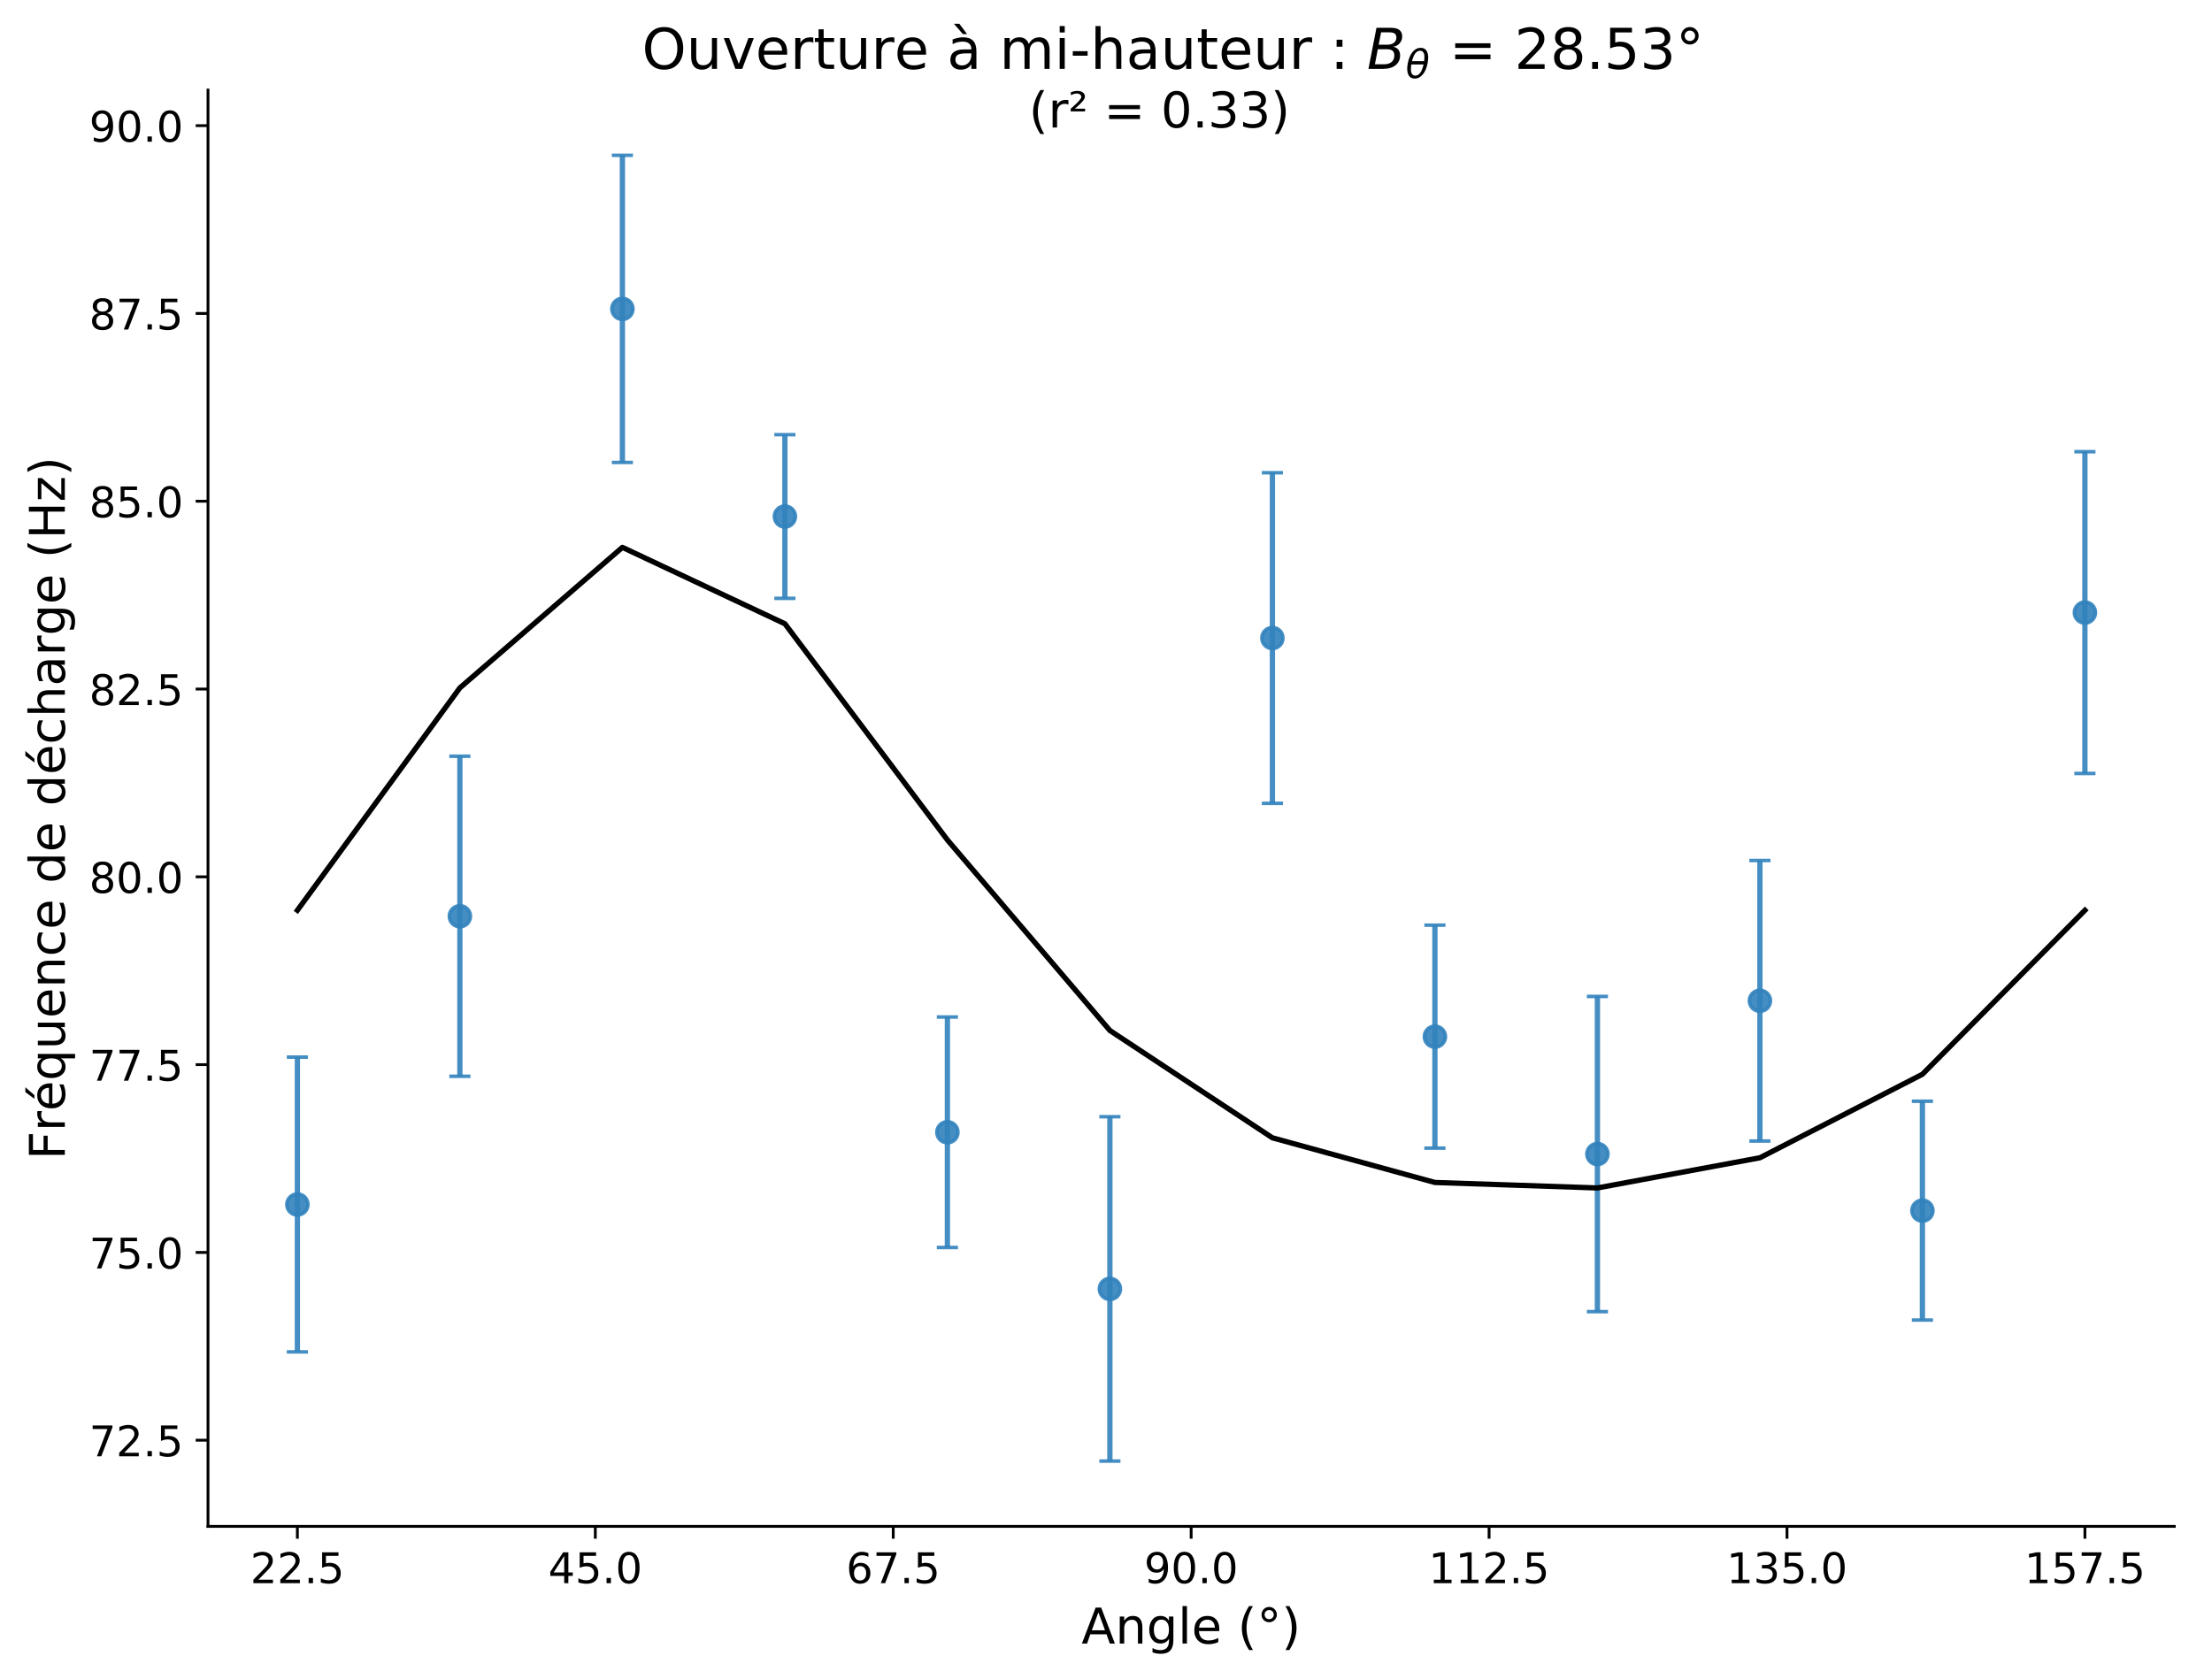<?xml version="1.0" encoding="utf-8" standalone="no"?>
<!DOCTYPE svg PUBLIC "-//W3C//DTD SVG 1.1//EN"
  "http://www.w3.org/Graphics/SVG/1.1/DTD/svg11.dtd">
<!-- Created with matplotlib (https://matplotlib.org/) -->
<svg height="476.616pt" version="1.1" viewBox="0 0 627.728 476.616" width="627.728pt" xmlns="http://www.w3.org/2000/svg" xmlns:xlink="http://www.w3.org/1999/xlink">
 <defs>
  <style type="text/css">
*{stroke-linecap:butt;stroke-linejoin:round;}
  </style>
 </defs>
 <g id="figure_1">
  <g id="patch_1">
   <path d="M 0 476.616 
L 627.728 476.616 
L 627.728 0 
L 0 0 
z
" style="fill:none;"/>
  </g>
  <g id="axes_1">
   <g id="patch_2">
    <path d="M 59.028 433.252 
L 617.028 433.252 
L 617.028 25.552 
L 59.028 25.552 
z
" style="fill:none;"/>
   </g>
   <g id="matplotlib.axis_1">
    <g id="xtick_1">
     <g id="line2d_1">
      <defs>
       <path d="M 0 0 
L 0 3.5 
" id="me877239b89" style="stroke:#000000;stroke-width:0.8;"/>
      </defs>
      <g>
       <use style="stroke:#000000;stroke-width:0.8;" x="84.392" xlink:href="#me877239b89" y="433.252"/>
      </g>
     </g>
     <g id="text_1">
      <!-- 22.5 -->
      <defs>
       <path d="M 19.188 8.297 
L 53.609 8.297 
L 53.609 0 
L 7.328 0 
L 7.328 8.297 
Q 12.938 14.109 22.625 23.891 
Q 32.328 33.688 34.812 36.531 
Q 39.547 41.844 41.422 45.531 
Q 43.312 49.219 43.312 52.781 
Q 43.312 58.594 39.234 62.25 
Q 35.156 65.922 28.609 65.922 
Q 23.969 65.922 18.812 64.312 
Q 13.672 62.703 7.812 59.422 
L 7.812 69.391 
Q 13.766 71.781 18.938 73 
Q 24.125 74.219 28.422 74.219 
Q 39.75 74.219 46.484 68.547 
Q 53.219 62.891 53.219 53.422 
Q 53.219 48.922 51.531 44.891 
Q 49.859 40.875 45.406 35.406 
Q 44.188 33.984 37.641 27.219 
Q 31.109 20.453 19.188 8.297 
z
" id="DejaVuSans-50"/>
       <path d="M 10.688 12.406 
L 21 12.406 
L 21 0 
L 10.688 0 
z
" id="DejaVuSans-46"/>
       <path d="M 10.797 72.906 
L 49.516 72.906 
L 49.516 64.594 
L 19.828 64.594 
L 19.828 46.734 
Q 21.969 47.469 24.109 47.828 
Q 26.266 48.188 28.422 48.188 
Q 40.625 48.188 47.75 41.5 
Q 54.891 34.812 54.891 23.391 
Q 54.891 11.625 47.562 5.094 
Q 40.234 -1.422 26.906 -1.422 
Q 22.312 -1.422 17.547 -0.641 
Q 12.797 0.141 7.719 1.703 
L 7.719 11.625 
Q 12.109 9.234 16.797 8.062 
Q 21.484 6.891 26.703 6.891 
Q 35.156 6.891 40.078 11.328 
Q 45.016 15.766 45.016 23.391 
Q 45.016 31 40.078 35.438 
Q 35.156 39.891 26.703 39.891 
Q 22.75 39.891 18.812 39.016 
Q 14.891 38.141 10.797 36.281 
z
" id="DejaVuSans-53"/>
      </defs>
      <g transform="translate(71.032 449.371)scale(0.12 -0.12)">
       <use xlink:href="#DejaVuSans-50"/>
       <use x="63.623" xlink:href="#DejaVuSans-50"/>
       <use x="127.246" xlink:href="#DejaVuSans-46"/>
       <use x="159.033" xlink:href="#DejaVuSans-53"/>
      </g>
     </g>
    </g>
    <g id="xtick_2">
     <g id="line2d_2">
      <g>
       <use style="stroke:#000000;stroke-width:0.8;" x="168.937" xlink:href="#me877239b89" y="433.252"/>
      </g>
     </g>
     <g id="text_2">
      <!-- 45.0 -->
      <defs>
       <path d="M 37.797 64.312 
L 12.891 25.391 
L 37.797 25.391 
z
M 35.203 72.906 
L 47.609 72.906 
L 47.609 25.391 
L 58.016 25.391 
L 58.016 17.188 
L 47.609 17.188 
L 47.609 0 
L 37.797 0 
L 37.797 17.188 
L 4.891 17.188 
L 4.891 26.703 
z
" id="DejaVuSans-52"/>
       <path d="M 31.781 66.406 
Q 24.172 66.406 20.328 58.906 
Q 16.5 51.422 16.5 36.375 
Q 16.5 21.391 20.328 13.891 
Q 24.172 6.391 31.781 6.391 
Q 39.453 6.391 43.281 13.891 
Q 47.125 21.391 47.125 36.375 
Q 47.125 51.422 43.281 58.906 
Q 39.453 66.406 31.781 66.406 
z
M 31.781 74.219 
Q 44.047 74.219 50.516 64.516 
Q 56.984 54.828 56.984 36.375 
Q 56.984 17.969 50.516 8.266 
Q 44.047 -1.422 31.781 -1.422 
Q 19.531 -1.422 13.062 8.266 
Q 6.594 17.969 6.594 36.375 
Q 6.594 54.828 13.062 64.516 
Q 19.531 74.219 31.781 74.219 
z
" id="DejaVuSans-48"/>
      </defs>
      <g transform="translate(155.578 449.371)scale(0.12 -0.12)">
       <use xlink:href="#DejaVuSans-52"/>
       <use x="63.623" xlink:href="#DejaVuSans-53"/>
       <use x="127.246" xlink:href="#DejaVuSans-46"/>
       <use x="159.033" xlink:href="#DejaVuSans-48"/>
      </g>
     </g>
    </g>
    <g id="xtick_3">
     <g id="line2d_3">
      <g>
       <use style="stroke:#000000;stroke-width:0.8;" x="253.483" xlink:href="#me877239b89" y="433.252"/>
      </g>
     </g>
     <g id="text_3">
      <!-- 67.5 -->
      <defs>
       <path d="M 33.016 40.375 
Q 26.375 40.375 22.484 35.828 
Q 18.609 31.297 18.609 23.391 
Q 18.609 15.531 22.484 10.953 
Q 26.375 6.391 33.016 6.391 
Q 39.656 6.391 43.531 10.953 
Q 47.406 15.531 47.406 23.391 
Q 47.406 31.297 43.531 35.828 
Q 39.656 40.375 33.016 40.375 
z
M 52.594 71.297 
L 52.594 62.312 
Q 48.875 64.062 45.094 64.984 
Q 41.312 65.922 37.594 65.922 
Q 27.828 65.922 22.672 59.328 
Q 17.531 52.734 16.797 39.406 
Q 19.672 43.656 24.016 45.922 
Q 28.375 48.188 33.594 48.188 
Q 44.578 48.188 50.953 41.516 
Q 57.328 34.859 57.328 23.391 
Q 57.328 12.156 50.688 5.359 
Q 44.047 -1.422 33.016 -1.422 
Q 20.359 -1.422 13.672 8.266 
Q 6.984 17.969 6.984 36.375 
Q 6.984 53.656 15.188 63.938 
Q 23.391 74.219 37.203 74.219 
Q 40.922 74.219 44.703 73.484 
Q 48.484 72.75 52.594 71.297 
z
" id="DejaVuSans-54"/>
       <path d="M 8.203 72.906 
L 55.078 72.906 
L 55.078 68.703 
L 28.609 0 
L 18.312 0 
L 43.219 64.594 
L 8.203 64.594 
z
" id="DejaVuSans-55"/>
      </defs>
      <g transform="translate(240.123 449.371)scale(0.12 -0.12)">
       <use xlink:href="#DejaVuSans-54"/>
       <use x="63.623" xlink:href="#DejaVuSans-55"/>
       <use x="127.246" xlink:href="#DejaVuSans-46"/>
       <use x="159.033" xlink:href="#DejaVuSans-53"/>
      </g>
     </g>
    </g>
    <g id="xtick_4">
     <g id="line2d_4">
      <g>
       <use style="stroke:#000000;stroke-width:0.8;" x="338.028" xlink:href="#me877239b89" y="433.252"/>
      </g>
     </g>
     <g id="text_4">
      <!-- 90.0 -->
      <defs>
       <path d="M 10.984 1.516 
L 10.984 10.5 
Q 14.703 8.734 18.5 7.812 
Q 22.312 6.891 25.984 6.891 
Q 35.75 6.891 40.891 13.453 
Q 46.047 20.016 46.781 33.406 
Q 43.953 29.203 39.594 26.953 
Q 35.25 24.703 29.984 24.703 
Q 19.047 24.703 12.672 31.312 
Q 6.297 37.938 6.297 49.422 
Q 6.297 60.641 12.938 67.422 
Q 19.578 74.219 30.609 74.219 
Q 43.266 74.219 49.922 64.516 
Q 56.594 54.828 56.594 36.375 
Q 56.594 19.141 48.406 8.859 
Q 40.234 -1.422 26.422 -1.422 
Q 22.703 -1.422 18.891 -0.688 
Q 15.094 0.047 10.984 1.516 
z
M 30.609 32.422 
Q 37.25 32.422 41.125 36.953 
Q 45.016 41.5 45.016 49.422 
Q 45.016 57.281 41.125 61.844 
Q 37.25 66.406 30.609 66.406 
Q 23.969 66.406 20.094 61.844 
Q 16.219 57.281 16.219 49.422 
Q 16.219 41.5 20.094 36.953 
Q 23.969 32.422 30.609 32.422 
z
" id="DejaVuSans-57"/>
      </defs>
      <g transform="translate(324.669 449.371)scale(0.12 -0.12)">
       <use xlink:href="#DejaVuSans-57"/>
       <use x="63.623" xlink:href="#DejaVuSans-48"/>
       <use x="127.246" xlink:href="#DejaVuSans-46"/>
       <use x="159.033" xlink:href="#DejaVuSans-48"/>
      </g>
     </g>
    </g>
    <g id="xtick_5">
     <g id="line2d_5">
      <g>
       <use style="stroke:#000000;stroke-width:0.8;" x="422.574" xlink:href="#me877239b89" y="433.252"/>
      </g>
     </g>
     <g id="text_5">
      <!-- 112.5 -->
      <defs>
       <path d="M 12.406 8.297 
L 28.516 8.297 
L 28.516 63.922 
L 10.984 60.406 
L 10.984 69.391 
L 28.422 72.906 
L 38.281 72.906 
L 38.281 8.297 
L 54.391 8.297 
L 54.391 0 
L 12.406 0 
z
" id="DejaVuSans-49"/>
      </defs>
      <g transform="translate(405.397 449.371)scale(0.12 -0.12)">
       <use xlink:href="#DejaVuSans-49"/>
       <use x="63.623" xlink:href="#DejaVuSans-49"/>
       <use x="127.246" xlink:href="#DejaVuSans-50"/>
       <use x="190.869" xlink:href="#DejaVuSans-46"/>
       <use x="222.656" xlink:href="#DejaVuSans-53"/>
      </g>
     </g>
    </g>
    <g id="xtick_6">
     <g id="line2d_6">
      <g>
       <use style="stroke:#000000;stroke-width:0.8;" x="507.119" xlink:href="#me877239b89" y="433.252"/>
      </g>
     </g>
     <g id="text_6">
      <!-- 135.0 -->
      <defs>
       <path d="M 40.578 39.312 
Q 47.656 37.797 51.625 33 
Q 55.609 28.219 55.609 21.188 
Q 55.609 10.406 48.188 4.484 
Q 40.766 -1.422 27.094 -1.422 
Q 22.516 -1.422 17.656 -0.516 
Q 12.797 0.391 7.625 2.203 
L 7.625 11.719 
Q 11.719 9.328 16.594 8.109 
Q 21.484 6.891 26.812 6.891 
Q 36.078 6.891 40.938 10.547 
Q 45.797 14.203 45.797 21.188 
Q 45.797 27.641 41.281 31.266 
Q 36.766 34.906 28.719 34.906 
L 20.219 34.906 
L 20.219 43.016 
L 29.109 43.016 
Q 36.375 43.016 40.234 45.922 
Q 44.094 48.828 44.094 54.297 
Q 44.094 59.906 40.109 62.906 
Q 36.141 65.922 28.719 65.922 
Q 24.656 65.922 20.016 65.031 
Q 15.375 64.156 9.812 62.312 
L 9.812 71.094 
Q 15.438 72.656 20.344 73.438 
Q 25.25 74.219 29.594 74.219 
Q 40.828 74.219 47.359 69.109 
Q 53.906 64.016 53.906 55.328 
Q 53.906 49.266 50.438 45.094 
Q 46.969 40.922 40.578 39.312 
z
" id="DejaVuSans-51"/>
      </defs>
      <g transform="translate(489.942 449.371)scale(0.12 -0.12)">
       <use xlink:href="#DejaVuSans-49"/>
       <use x="63.623" xlink:href="#DejaVuSans-51"/>
       <use x="127.246" xlink:href="#DejaVuSans-53"/>
       <use x="190.869" xlink:href="#DejaVuSans-46"/>
       <use x="222.656" xlink:href="#DejaVuSans-48"/>
      </g>
     </g>
    </g>
    <g id="xtick_7">
     <g id="line2d_7">
      <g>
       <use style="stroke:#000000;stroke-width:0.8;" x="591.664" xlink:href="#me877239b89" y="433.252"/>
      </g>
     </g>
     <g id="text_7">
      <!-- 157.5 -->
      <g transform="translate(574.488 449.371)scale(0.12 -0.12)">
       <use xlink:href="#DejaVuSans-49"/>
       <use x="63.623" xlink:href="#DejaVuSans-53"/>
       <use x="127.246" xlink:href="#DejaVuSans-55"/>
       <use x="190.869" xlink:href="#DejaVuSans-46"/>
       <use x="222.656" xlink:href="#DejaVuSans-53"/>
      </g>
     </g>
    </g>
    <g id="text_8">
     <!-- Angle (°) -->
     <defs>
      <path d="M 34.188 63.188 
L 20.797 26.906 
L 47.609 26.906 
z
M 28.609 72.906 
L 39.797 72.906 
L 67.578 0 
L 57.328 0 
L 50.688 18.703 
L 17.828 18.703 
L 11.188 0 
L 0.781 0 
z
" id="DejaVuSans-65"/>
      <path d="M 54.891 33.016 
L 54.891 0 
L 45.906 0 
L 45.906 32.719 
Q 45.906 40.484 42.875 44.328 
Q 39.844 48.188 33.797 48.188 
Q 26.516 48.188 22.312 43.547 
Q 18.109 38.922 18.109 30.906 
L 18.109 0 
L 9.078 0 
L 9.078 54.688 
L 18.109 54.688 
L 18.109 46.188 
Q 21.344 51.125 25.703 53.562 
Q 30.078 56 35.797 56 
Q 45.219 56 50.047 50.172 
Q 54.891 44.344 54.891 33.016 
z
" id="DejaVuSans-110"/>
      <path d="M 45.406 27.984 
Q 45.406 37.75 41.375 43.109 
Q 37.359 48.484 30.078 48.484 
Q 22.859 48.484 18.828 43.109 
Q 14.797 37.75 14.797 27.984 
Q 14.797 18.266 18.828 12.891 
Q 22.859 7.516 30.078 7.516 
Q 37.359 7.516 41.375 12.891 
Q 45.406 18.266 45.406 27.984 
z
M 54.391 6.781 
Q 54.391 -7.172 48.188 -13.984 
Q 42 -20.797 29.203 -20.797 
Q 24.469 -20.797 20.266 -20.094 
Q 16.062 -19.391 12.109 -17.922 
L 12.109 -9.188 
Q 16.062 -11.328 19.922 -12.344 
Q 23.781 -13.375 27.781 -13.375 
Q 36.625 -13.375 41.016 -8.766 
Q 45.406 -4.156 45.406 5.172 
L 45.406 9.625 
Q 42.625 4.781 38.281 2.391 
Q 33.938 0 27.875 0 
Q 17.828 0 11.672 7.656 
Q 5.516 15.328 5.516 27.984 
Q 5.516 40.672 11.672 48.328 
Q 17.828 56 27.875 56 
Q 33.938 56 38.281 53.609 
Q 42.625 51.219 45.406 46.391 
L 45.406 54.688 
L 54.391 54.688 
z
" id="DejaVuSans-103"/>
      <path d="M 9.422 75.984 
L 18.406 75.984 
L 18.406 0 
L 9.422 0 
z
" id="DejaVuSans-108"/>
      <path d="M 56.203 29.594 
L 56.203 25.203 
L 14.891 25.203 
Q 15.484 15.922 20.484 11.062 
Q 25.484 6.203 34.422 6.203 
Q 39.594 6.203 44.453 7.469 
Q 49.312 8.734 54.109 11.281 
L 54.109 2.781 
Q 49.266 0.734 44.188 -0.344 
Q 39.109 -1.422 33.891 -1.422 
Q 20.797 -1.422 13.156 6.188 
Q 5.516 13.812 5.516 26.812 
Q 5.516 40.234 12.766 48.109 
Q 20.016 56 32.328 56 
Q 43.359 56 49.781 48.891 
Q 56.203 41.797 56.203 29.594 
z
M 47.219 32.234 
Q 47.125 39.594 43.094 43.984 
Q 39.062 48.391 32.422 48.391 
Q 24.906 48.391 20.391 44.141 
Q 15.875 39.891 15.188 32.172 
z
" id="DejaVuSans-101"/>
      <path id="DejaVuSans-32"/>
      <path d="M 31 75.875 
Q 24.469 64.656 21.281 53.656 
Q 18.109 42.672 18.109 31.391 
Q 18.109 20.125 21.312 9.062 
Q 24.516 -2 31 -13.188 
L 23.188 -13.188 
Q 15.875 -1.703 12.234 9.375 
Q 8.594 20.453 8.594 31.391 
Q 8.594 42.281 12.203 53.312 
Q 15.828 64.359 23.188 75.875 
z
" id="DejaVuSans-40"/>
      <path d="M 25 67.922 
Q 21.094 67.922 18.406 65.203 
Q 15.719 62.5 15.719 58.594 
Q 15.719 54.734 18.406 52.078 
Q 21.094 49.422 25 49.422 
Q 28.906 49.422 31.594 52.078 
Q 34.281 54.734 34.281 58.594 
Q 34.281 62.453 31.562 65.188 
Q 28.859 67.922 25 67.922 
z
M 25 74.219 
Q 28.125 74.219 31 73.016 
Q 33.891 71.828 35.984 69.578 
Q 38.234 67.391 39.359 64.594 
Q 40.484 61.812 40.484 58.594 
Q 40.484 52.156 35.969 47.688 
Q 31.453 43.219 24.906 43.219 
Q 18.312 43.219 13.906 47.609 
Q 9.516 52 9.516 58.594 
Q 9.516 65.141 14 69.672 
Q 18.5 74.219 25 74.219 
z
" id="DejaVuSans-176"/>
      <path d="M 8.016 75.875 
L 15.828 75.875 
Q 23.141 64.359 26.781 53.312 
Q 30.422 42.281 30.422 31.391 
Q 30.422 20.453 26.781 9.375 
Q 23.141 -1.703 15.828 -13.188 
L 8.016 -13.188 
Q 14.5 -2 17.703 9.062 
Q 20.906 20.125 20.906 31.391 
Q 20.906 42.672 17.703 53.656 
Q 14.5 64.656 8.016 75.875 
z
" id="DejaVuSans-41"/>
     </defs>
     <g transform="translate(306.921 466.504)scale(0.14 -0.14)">
      <use xlink:href="#DejaVuSans-65"/>
      <use x="68.408" xlink:href="#DejaVuSans-110"/>
      <use x="131.787" xlink:href="#DejaVuSans-103"/>
      <use x="195.264" xlink:href="#DejaVuSans-108"/>
      <use x="223.047" xlink:href="#DejaVuSans-101"/>
      <use x="284.57" xlink:href="#DejaVuSans-32"/>
      <use x="316.357" xlink:href="#DejaVuSans-40"/>
      <use x="355.371" xlink:href="#DejaVuSans-176"/>
      <use x="405.371" xlink:href="#DejaVuSans-41"/>
     </g>
    </g>
   </g>
   <g id="matplotlib.axis_2">
    <g id="ytick_1">
     <g id="line2d_8">
      <defs>
       <path d="M 0 0 
L -3.5 0 
" id="ma4e29e8b8b" style="stroke:#000000;stroke-width:0.8;"/>
      </defs>
      <g>
       <use style="stroke:#000000;stroke-width:0.8;" x="59.028" xlink:href="#ma4e29e8b8b" y="408.798"/>
      </g>
     </g>
     <g id="text_9">
      <!-- 72.5 -->
      <g transform="translate(25.309 413.357)scale(0.12 -0.12)">
       <use xlink:href="#DejaVuSans-55"/>
       <use x="63.623" xlink:href="#DejaVuSans-50"/>
       <use x="127.246" xlink:href="#DejaVuSans-46"/>
       <use x="159.033" xlink:href="#DejaVuSans-53"/>
      </g>
     </g>
    </g>
    <g id="ytick_2">
     <g id="line2d_9">
      <g>
       <use style="stroke:#000000;stroke-width:0.8;" x="59.028" xlink:href="#ma4e29e8b8b" y="355.493"/>
      </g>
     </g>
     <g id="text_10">
      <!-- 75.0 -->
      <g transform="translate(25.309 360.053)scale(0.12 -0.12)">
       <use xlink:href="#DejaVuSans-55"/>
       <use x="63.623" xlink:href="#DejaVuSans-53"/>
       <use x="127.246" xlink:href="#DejaVuSans-46"/>
       <use x="159.033" xlink:href="#DejaVuSans-48"/>
      </g>
     </g>
    </g>
    <g id="ytick_3">
     <g id="line2d_10">
      <g>
       <use style="stroke:#000000;stroke-width:0.8;" x="59.028" xlink:href="#ma4e29e8b8b" y="302.189"/>
      </g>
     </g>
     <g id="text_11">
      <!-- 77.5 -->
      <g transform="translate(25.309 306.748)scale(0.12 -0.12)">
       <use xlink:href="#DejaVuSans-55"/>
       <use x="63.623" xlink:href="#DejaVuSans-55"/>
       <use x="127.246" xlink:href="#DejaVuSans-46"/>
       <use x="159.033" xlink:href="#DejaVuSans-53"/>
      </g>
     </g>
    </g>
    <g id="ytick_4">
     <g id="line2d_11">
      <g>
       <use style="stroke:#000000;stroke-width:0.8;" x="59.028" xlink:href="#ma4e29e8b8b" y="248.884"/>
      </g>
     </g>
     <g id="text_12">
      <!-- 80.0 -->
      <defs>
       <path d="M 31.781 34.625 
Q 24.75 34.625 20.719 30.859 
Q 16.703 27.094 16.703 20.516 
Q 16.703 13.922 20.719 10.156 
Q 24.75 6.391 31.781 6.391 
Q 38.812 6.391 42.859 10.172 
Q 46.922 13.969 46.922 20.516 
Q 46.922 27.094 42.891 30.859 
Q 38.875 34.625 31.781 34.625 
z
M 21.922 38.812 
Q 15.578 40.375 12.031 44.719 
Q 8.5 49.078 8.5 55.328 
Q 8.5 64.062 14.719 69.141 
Q 20.953 74.219 31.781 74.219 
Q 42.672 74.219 48.875 69.141 
Q 55.078 64.062 55.078 55.328 
Q 55.078 49.078 51.531 44.719 
Q 48 40.375 41.703 38.812 
Q 48.828 37.156 52.797 32.312 
Q 56.781 27.484 56.781 20.516 
Q 56.781 9.906 50.312 4.234 
Q 43.844 -1.422 31.781 -1.422 
Q 19.734 -1.422 13.25 4.234 
Q 6.781 9.906 6.781 20.516 
Q 6.781 27.484 10.781 32.312 
Q 14.797 37.156 21.922 38.812 
z
M 18.312 54.391 
Q 18.312 48.734 21.844 45.562 
Q 25.391 42.391 31.781 42.391 
Q 38.141 42.391 41.719 45.562 
Q 45.312 48.734 45.312 54.391 
Q 45.312 60.062 41.719 63.234 
Q 38.141 66.406 31.781 66.406 
Q 25.391 66.406 21.844 63.234 
Q 18.312 60.062 18.312 54.391 
z
" id="DejaVuSans-56"/>
      </defs>
      <g transform="translate(25.309 253.443)scale(0.12 -0.12)">
       <use xlink:href="#DejaVuSans-56"/>
       <use x="63.623" xlink:href="#DejaVuSans-48"/>
       <use x="127.246" xlink:href="#DejaVuSans-46"/>
       <use x="159.033" xlink:href="#DejaVuSans-48"/>
      </g>
     </g>
    </g>
    <g id="ytick_5">
     <g id="line2d_12">
      <g>
       <use style="stroke:#000000;stroke-width:0.8;" x="59.028" xlink:href="#ma4e29e8b8b" y="195.579"/>
      </g>
     </g>
     <g id="text_13">
      <!-- 82.5 -->
      <g transform="translate(25.309 200.138)scale(0.12 -0.12)">
       <use xlink:href="#DejaVuSans-56"/>
       <use x="63.623" xlink:href="#DejaVuSans-50"/>
       <use x="127.246" xlink:href="#DejaVuSans-46"/>
       <use x="159.033" xlink:href="#DejaVuSans-53"/>
      </g>
     </g>
    </g>
    <g id="ytick_6">
     <g id="line2d_13">
      <g>
       <use style="stroke:#000000;stroke-width:0.8;" x="59.028" xlink:href="#ma4e29e8b8b" y="142.275"/>
      </g>
     </g>
     <g id="text_14">
      <!-- 85.0 -->
      <g transform="translate(25.309 146.834)scale(0.12 -0.12)">
       <use xlink:href="#DejaVuSans-56"/>
       <use x="63.623" xlink:href="#DejaVuSans-53"/>
       <use x="127.246" xlink:href="#DejaVuSans-46"/>
       <use x="159.033" xlink:href="#DejaVuSans-48"/>
      </g>
     </g>
    </g>
    <g id="ytick_7">
     <g id="line2d_14">
      <g>
       <use style="stroke:#000000;stroke-width:0.8;" x="59.028" xlink:href="#ma4e29e8b8b" y="88.97"/>
      </g>
     </g>
     <g id="text_15">
      <!-- 87.5 -->
      <g transform="translate(25.309 93.529)scale(0.12 -0.12)">
       <use xlink:href="#DejaVuSans-56"/>
       <use x="63.623" xlink:href="#DejaVuSans-55"/>
       <use x="127.246" xlink:href="#DejaVuSans-46"/>
       <use x="159.033" xlink:href="#DejaVuSans-53"/>
      </g>
     </g>
    </g>
    <g id="ytick_8">
     <g id="line2d_15">
      <g>
       <use style="stroke:#000000;stroke-width:0.8;" x="59.028" xlink:href="#ma4e29e8b8b" y="35.665"/>
      </g>
     </g>
     <g id="text_16">
      <!-- 90.0 -->
      <g transform="translate(25.309 40.224)scale(0.12 -0.12)">
       <use xlink:href="#DejaVuSans-57"/>
       <use x="63.623" xlink:href="#DejaVuSans-48"/>
       <use x="127.246" xlink:href="#DejaVuSans-46"/>
       <use x="159.033" xlink:href="#DejaVuSans-48"/>
      </g>
     </g>
    </g>
    <g id="text_17">
     <!-- Fréquence de décharge (Hz) -->
     <defs>
      <path d="M 9.812 72.906 
L 51.703 72.906 
L 51.703 64.594 
L 19.672 64.594 
L 19.672 43.109 
L 48.578 43.109 
L 48.578 34.812 
L 19.672 34.812 
L 19.672 0 
L 9.812 0 
z
" id="DejaVuSans-70"/>
      <path d="M 41.109 46.297 
Q 39.594 47.172 37.812 47.578 
Q 36.031 48 33.891 48 
Q 26.266 48 22.188 43.047 
Q 18.109 38.094 18.109 28.812 
L 18.109 0 
L 9.078 0 
L 9.078 54.688 
L 18.109 54.688 
L 18.109 46.188 
Q 20.953 51.172 25.484 53.578 
Q 30.031 56 36.531 56 
Q 37.453 56 38.578 55.875 
Q 39.703 55.766 41.062 55.516 
z
" id="DejaVuSans-114"/>
      <path d="M 56.203 29.594 
L 56.203 25.203 
L 14.891 25.203 
Q 15.484 15.922 20.484 11.062 
Q 25.484 6.203 34.422 6.203 
Q 39.594 6.203 44.453 7.469 
Q 49.312 8.734 54.109 11.281 
L 54.109 2.781 
Q 49.266 0.734 44.188 -0.344 
Q 39.109 -1.422 33.891 -1.422 
Q 20.797 -1.422 13.156 6.188 
Q 5.516 13.812 5.516 26.812 
Q 5.516 40.234 12.766 48.109 
Q 20.016 56 32.328 56 
Q 43.359 56 49.781 48.891 
Q 56.203 41.797 56.203 29.594 
z
M 47.219 32.234 
Q 47.125 39.594 43.094 43.984 
Q 39.062 48.391 32.422 48.391 
Q 24.906 48.391 20.391 44.141 
Q 15.875 39.891 15.188 32.172 
z
M 38.531 79.984 
L 48.25 79.984 
L 32.344 61.625 
L 24.859 61.625 
z
" id="DejaVuSans-233"/>
      <path d="M 14.797 27.297 
Q 14.797 17.391 18.875 11.75 
Q 22.953 6.109 30.078 6.109 
Q 37.203 6.109 41.297 11.75 
Q 45.406 17.391 45.406 27.297 
Q 45.406 37.203 41.297 42.844 
Q 37.203 48.484 30.078 48.484 
Q 22.953 48.484 18.875 42.844 
Q 14.797 37.203 14.797 27.297 
z
M 45.406 8.203 
Q 42.578 3.328 38.25 0.953 
Q 33.938 -1.422 27.875 -1.422 
Q 17.969 -1.422 11.734 6.484 
Q 5.516 14.406 5.516 27.297 
Q 5.516 40.188 11.734 48.094 
Q 17.969 56 27.875 56 
Q 33.938 56 38.25 53.625 
Q 42.578 51.266 45.406 46.391 
L 45.406 54.688 
L 54.391 54.688 
L 54.391 -20.797 
L 45.406 -20.797 
z
" id="DejaVuSans-113"/>
      <path d="M 8.5 21.578 
L 8.5 54.688 
L 17.484 54.688 
L 17.484 21.922 
Q 17.484 14.156 20.5 10.266 
Q 23.531 6.391 29.594 6.391 
Q 36.859 6.391 41.078 11.031 
Q 45.312 15.672 45.312 23.688 
L 45.312 54.688 
L 54.297 54.688 
L 54.297 0 
L 45.312 0 
L 45.312 8.406 
Q 42.047 3.422 37.719 1 
Q 33.406 -1.422 27.688 -1.422 
Q 18.266 -1.422 13.375 4.438 
Q 8.5 10.297 8.5 21.578 
z
M 31.109 56 
z
" id="DejaVuSans-117"/>
      <path d="M 48.781 52.594 
L 48.781 44.188 
Q 44.969 46.297 41.141 47.344 
Q 37.312 48.391 33.406 48.391 
Q 24.656 48.391 19.812 42.844 
Q 14.984 37.312 14.984 27.297 
Q 14.984 17.281 19.812 11.734 
Q 24.656 6.203 33.406 6.203 
Q 37.312 6.203 41.141 7.25 
Q 44.969 8.297 48.781 10.406 
L 48.781 2.094 
Q 45.016 0.344 40.984 -0.531 
Q 36.969 -1.422 32.422 -1.422 
Q 20.062 -1.422 12.781 6.344 
Q 5.516 14.109 5.516 27.297 
Q 5.516 40.672 12.859 48.328 
Q 20.219 56 33.016 56 
Q 37.156 56 41.109 55.141 
Q 45.062 54.297 48.781 52.594 
z
" id="DejaVuSans-99"/>
      <path d="M 45.406 46.391 
L 45.406 75.984 
L 54.391 75.984 
L 54.391 0 
L 45.406 0 
L 45.406 8.203 
Q 42.578 3.328 38.25 0.953 
Q 33.938 -1.422 27.875 -1.422 
Q 17.969 -1.422 11.734 6.484 
Q 5.516 14.406 5.516 27.297 
Q 5.516 40.188 11.734 48.094 
Q 17.969 56 27.875 56 
Q 33.938 56 38.25 53.625 
Q 42.578 51.266 45.406 46.391 
z
M 14.797 27.297 
Q 14.797 17.391 18.875 11.75 
Q 22.953 6.109 30.078 6.109 
Q 37.203 6.109 41.297 11.75 
Q 45.406 17.391 45.406 27.297 
Q 45.406 37.203 41.297 42.844 
Q 37.203 48.484 30.078 48.484 
Q 22.953 48.484 18.875 42.844 
Q 14.797 37.203 14.797 27.297 
z
" id="DejaVuSans-100"/>
      <path d="M 54.891 33.016 
L 54.891 0 
L 45.906 0 
L 45.906 32.719 
Q 45.906 40.484 42.875 44.328 
Q 39.844 48.188 33.797 48.188 
Q 26.516 48.188 22.312 43.547 
Q 18.109 38.922 18.109 30.906 
L 18.109 0 
L 9.078 0 
L 9.078 75.984 
L 18.109 75.984 
L 18.109 46.188 
Q 21.344 51.125 25.703 53.562 
Q 30.078 56 35.797 56 
Q 45.219 56 50.047 50.172 
Q 54.891 44.344 54.891 33.016 
z
" id="DejaVuSans-104"/>
      <path d="M 34.281 27.484 
Q 23.391 27.484 19.188 25 
Q 14.984 22.516 14.984 16.5 
Q 14.984 11.719 18.141 8.906 
Q 21.297 6.109 26.703 6.109 
Q 34.188 6.109 38.703 11.406 
Q 43.219 16.703 43.219 25.484 
L 43.219 27.484 
z
M 52.203 31.203 
L 52.203 0 
L 43.219 0 
L 43.219 8.297 
Q 40.141 3.328 35.547 0.953 
Q 30.953 -1.422 24.312 -1.422 
Q 15.922 -1.422 10.953 3.297 
Q 6 8.016 6 15.922 
Q 6 25.141 12.172 29.828 
Q 18.359 34.516 30.609 34.516 
L 43.219 34.516 
L 43.219 35.406 
Q 43.219 41.609 39.141 45 
Q 35.062 48.391 27.688 48.391 
Q 23 48.391 18.547 47.266 
Q 14.109 46.141 10.016 43.891 
L 10.016 52.203 
Q 14.938 54.109 19.578 55.047 
Q 24.219 56 28.609 56 
Q 40.484 56 46.344 49.844 
Q 52.203 43.703 52.203 31.203 
z
" id="DejaVuSans-97"/>
      <path d="M 9.812 72.906 
L 19.672 72.906 
L 19.672 43.016 
L 55.516 43.016 
L 55.516 72.906 
L 65.375 72.906 
L 65.375 0 
L 55.516 0 
L 55.516 34.719 
L 19.672 34.719 
L 19.672 0 
L 9.812 0 
z
" id="DejaVuSans-72"/>
      <path d="M 5.516 54.688 
L 48.188 54.688 
L 48.188 46.484 
L 14.406 7.172 
L 48.188 7.172 
L 48.188 0 
L 4.297 0 
L 4.297 8.203 
L 38.094 47.516 
L 5.516 47.516 
z
" id="DejaVuSans-122"/>
     </defs>
     <g transform="translate(18.398 329.162)rotate(-90)scale(0.14 -0.14)">
      <use xlink:href="#DejaVuSans-70"/>
      <use x="57.41" xlink:href="#DejaVuSans-114"/>
      <use x="98.492" xlink:href="#DejaVuSans-233"/>
      <use x="160.016" xlink:href="#DejaVuSans-113"/>
      <use x="223.492" xlink:href="#DejaVuSans-117"/>
      <use x="286.871" xlink:href="#DejaVuSans-101"/>
      <use x="348.395" xlink:href="#DejaVuSans-110"/>
      <use x="411.773" xlink:href="#DejaVuSans-99"/>
      <use x="466.754" xlink:href="#DejaVuSans-101"/>
      <use x="528.277" xlink:href="#DejaVuSans-32"/>
      <use x="560.064" xlink:href="#DejaVuSans-100"/>
      <use x="623.541" xlink:href="#DejaVuSans-101"/>
      <use x="685.064" xlink:href="#DejaVuSans-32"/>
      <use x="716.852" xlink:href="#DejaVuSans-100"/>
      <use x="780.328" xlink:href="#DejaVuSans-233"/>
      <use x="841.852" xlink:href="#DejaVuSans-99"/>
      <use x="896.832" xlink:href="#DejaVuSans-104"/>
      <use x="960.211" xlink:href="#DejaVuSans-97"/>
      <use x="1021.49" xlink:href="#DejaVuSans-114"/>
      <use x="1062.588" xlink:href="#DejaVuSans-103"/>
      <use x="1126.064" xlink:href="#DejaVuSans-101"/>
      <use x="1187.588" xlink:href="#DejaVuSans-32"/>
      <use x="1219.375" xlink:href="#DejaVuSans-40"/>
      <use x="1258.389" xlink:href="#DejaVuSans-72"/>
      <use x="1333.584" xlink:href="#DejaVuSans-122"/>
      <use x="1386.074" xlink:href="#DejaVuSans-41"/>
     </g>
    </g>
   </g>
   <g id="LineCollection_1">
    <path clip-path="url(#p7470c6dd79)" d="M 84.392 383.724 
L 84.392 300.048 
" style="fill:none;stroke:#3182bd;stroke-opacity:0.9;stroke-width:1.5;"/>
   </g>
   <g id="LineCollection_2">
    <path clip-path="url(#p7470c6dd79)" d="M 130.507 305.492 
L 130.507 214.65 
" style="fill:none;stroke:#3182bd;stroke-opacity:0.9;stroke-width:1.5;"/>
   </g>
   <g id="LineCollection_3">
    <path clip-path="url(#p7470c6dd79)" d="M 176.623 131.263 
L 176.623 44.084 
" style="fill:none;stroke:#3182bd;stroke-opacity:0.9;stroke-width:1.5;"/>
   </g>
   <g id="LineCollection_4">
    <path clip-path="url(#p7470c6dd79)" d="M 222.739 169.838 
L 222.739 123.376 
" style="fill:none;stroke:#3182bd;stroke-opacity:0.9;stroke-width:1.5;"/>
   </g>
   <g id="LineCollection_5">
    <path clip-path="url(#p7470c6dd79)" d="M 268.855 354.091 
L 268.855 288.673 
" style="fill:none;stroke:#3182bd;stroke-opacity:0.9;stroke-width:1.5;"/>
   </g>
   <g id="LineCollection_6">
    <path clip-path="url(#p7470c6dd79)" d="M 314.97 414.721 
L 314.97 316.967 
" style="fill:none;stroke:#3182bd;stroke-opacity:0.9;stroke-width:1.5;"/>
   </g>
   <g id="LineCollection_7">
    <path clip-path="url(#p7470c6dd79)" d="M 361.086 228.02 
L 361.086 134.18 
" style="fill:none;stroke:#3182bd;stroke-opacity:0.9;stroke-width:1.5;"/>
   </g>
   <g id="LineCollection_8">
    <path clip-path="url(#p7470c6dd79)" d="M 407.202 325.89 
L 407.202 262.599 
" style="fill:none;stroke:#3182bd;stroke-opacity:0.9;stroke-width:1.5;"/>
   </g>
   <g id="LineCollection_9">
    <path clip-path="url(#p7470c6dd79)" d="M 453.317 372.299 
L 453.317 282.829 
" style="fill:none;stroke:#3182bd;stroke-opacity:0.9;stroke-width:1.5;"/>
   </g>
   <g id="LineCollection_10">
    <path clip-path="url(#p7470c6dd79)" d="M 499.433 323.879 
L 499.433 244.248 
" style="fill:none;stroke:#3182bd;stroke-opacity:0.9;stroke-width:1.5;"/>
   </g>
   <g id="LineCollection_11">
    <path clip-path="url(#p7470c6dd79)" d="M 545.549 374.685 
L 545.549 312.58 
" style="fill:none;stroke:#3182bd;stroke-opacity:0.9;stroke-width:1.5;"/>
   </g>
   <g id="LineCollection_12">
    <path clip-path="url(#p7470c6dd79)" d="M 591.664 219.535 
L 591.664 128.206 
" style="fill:none;stroke:#3182bd;stroke-opacity:0.9;stroke-width:1.5;"/>
   </g>
   <g id="line2d_16">
    <defs>
     <path d="M 3 0 
L -3 -0 
" id="m8baa74abeb" style="stroke:#3182bd;stroke-opacity:0.9;"/>
    </defs>
    <g clip-path="url(#p7470c6dd79)">
     <use style="fill:#3182bd;fill-opacity:0.9;stroke:#3182bd;stroke-opacity:0.9;" x="84.392" xlink:href="#m8baa74abeb" y="383.724"/>
    </g>
   </g>
   <g id="line2d_17">
    <g clip-path="url(#p7470c6dd79)">
     <use style="fill:#3182bd;fill-opacity:0.9;stroke:#3182bd;stroke-opacity:0.9;" x="84.392" xlink:href="#m8baa74abeb" y="300.048"/>
    </g>
   </g>
   <g id="line2d_18">
    <g clip-path="url(#p7470c6dd79)">
     <use style="fill:#3182bd;fill-opacity:0.9;stroke:#3182bd;stroke-opacity:0.9;" x="130.507" xlink:href="#m8baa74abeb" y="305.492"/>
    </g>
   </g>
   <g id="line2d_19">
    <g clip-path="url(#p7470c6dd79)">
     <use style="fill:#3182bd;fill-opacity:0.9;stroke:#3182bd;stroke-opacity:0.9;" x="130.507" xlink:href="#m8baa74abeb" y="214.65"/>
    </g>
   </g>
   <g id="line2d_20">
    <g clip-path="url(#p7470c6dd79)">
     <use style="fill:#3182bd;fill-opacity:0.9;stroke:#3182bd;stroke-opacity:0.9;" x="176.623" xlink:href="#m8baa74abeb" y="131.263"/>
    </g>
   </g>
   <g id="line2d_21">
    <g clip-path="url(#p7470c6dd79)">
     <use style="fill:#3182bd;fill-opacity:0.9;stroke:#3182bd;stroke-opacity:0.9;" x="176.623" xlink:href="#m8baa74abeb" y="44.084"/>
    </g>
   </g>
   <g id="line2d_22">
    <g clip-path="url(#p7470c6dd79)">
     <use style="fill:#3182bd;fill-opacity:0.9;stroke:#3182bd;stroke-opacity:0.9;" x="222.739" xlink:href="#m8baa74abeb" y="169.838"/>
    </g>
   </g>
   <g id="line2d_23">
    <g clip-path="url(#p7470c6dd79)">
     <use style="fill:#3182bd;fill-opacity:0.9;stroke:#3182bd;stroke-opacity:0.9;" x="222.739" xlink:href="#m8baa74abeb" y="123.376"/>
    </g>
   </g>
   <g id="line2d_24">
    <g clip-path="url(#p7470c6dd79)">
     <use style="fill:#3182bd;fill-opacity:0.9;stroke:#3182bd;stroke-opacity:0.9;" x="268.855" xlink:href="#m8baa74abeb" y="354.091"/>
    </g>
   </g>
   <g id="line2d_25">
    <g clip-path="url(#p7470c6dd79)">
     <use style="fill:#3182bd;fill-opacity:0.9;stroke:#3182bd;stroke-opacity:0.9;" x="268.855" xlink:href="#m8baa74abeb" y="288.673"/>
    </g>
   </g>
   <g id="line2d_26">
    <g clip-path="url(#p7470c6dd79)">
     <use style="fill:#3182bd;fill-opacity:0.9;stroke:#3182bd;stroke-opacity:0.9;" x="314.97" xlink:href="#m8baa74abeb" y="414.721"/>
    </g>
   </g>
   <g id="line2d_27">
    <g clip-path="url(#p7470c6dd79)">
     <use style="fill:#3182bd;fill-opacity:0.9;stroke:#3182bd;stroke-opacity:0.9;" x="314.97" xlink:href="#m8baa74abeb" y="316.967"/>
    </g>
   </g>
   <g id="line2d_28">
    <g clip-path="url(#p7470c6dd79)">
     <use style="fill:#3182bd;fill-opacity:0.9;stroke:#3182bd;stroke-opacity:0.9;" x="361.086" xlink:href="#m8baa74abeb" y="228.02"/>
    </g>
   </g>
   <g id="line2d_29">
    <g clip-path="url(#p7470c6dd79)">
     <use style="fill:#3182bd;fill-opacity:0.9;stroke:#3182bd;stroke-opacity:0.9;" x="361.086" xlink:href="#m8baa74abeb" y="134.18"/>
    </g>
   </g>
   <g id="line2d_30">
    <g clip-path="url(#p7470c6dd79)">
     <use style="fill:#3182bd;fill-opacity:0.9;stroke:#3182bd;stroke-opacity:0.9;" x="407.202" xlink:href="#m8baa74abeb" y="325.89"/>
    </g>
   </g>
   <g id="line2d_31">
    <g clip-path="url(#p7470c6dd79)">
     <use style="fill:#3182bd;fill-opacity:0.9;stroke:#3182bd;stroke-opacity:0.9;" x="407.202" xlink:href="#m8baa74abeb" y="262.599"/>
    </g>
   </g>
   <g id="line2d_32">
    <g clip-path="url(#p7470c6dd79)">
     <use style="fill:#3182bd;fill-opacity:0.9;stroke:#3182bd;stroke-opacity:0.9;" x="453.317" xlink:href="#m8baa74abeb" y="372.299"/>
    </g>
   </g>
   <g id="line2d_33">
    <g clip-path="url(#p7470c6dd79)">
     <use style="fill:#3182bd;fill-opacity:0.9;stroke:#3182bd;stroke-opacity:0.9;" x="453.317" xlink:href="#m8baa74abeb" y="282.829"/>
    </g>
   </g>
   <g id="line2d_34">
    <g clip-path="url(#p7470c6dd79)">
     <use style="fill:#3182bd;fill-opacity:0.9;stroke:#3182bd;stroke-opacity:0.9;" x="499.433" xlink:href="#m8baa74abeb" y="323.879"/>
    </g>
   </g>
   <g id="line2d_35">
    <g clip-path="url(#p7470c6dd79)">
     <use style="fill:#3182bd;fill-opacity:0.9;stroke:#3182bd;stroke-opacity:0.9;" x="499.433" xlink:href="#m8baa74abeb" y="244.248"/>
    </g>
   </g>
   <g id="line2d_36">
    <g clip-path="url(#p7470c6dd79)">
     <use style="fill:#3182bd;fill-opacity:0.9;stroke:#3182bd;stroke-opacity:0.9;" x="545.549" xlink:href="#m8baa74abeb" y="374.685"/>
    </g>
   </g>
   <g id="line2d_37">
    <g clip-path="url(#p7470c6dd79)">
     <use style="fill:#3182bd;fill-opacity:0.9;stroke:#3182bd;stroke-opacity:0.9;" x="545.549" xlink:href="#m8baa74abeb" y="312.58"/>
    </g>
   </g>
   <g id="line2d_38">
    <g clip-path="url(#p7470c6dd79)">
     <use style="fill:#3182bd;fill-opacity:0.9;stroke:#3182bd;stroke-opacity:0.9;" x="591.664" xlink:href="#m8baa74abeb" y="219.535"/>
    </g>
   </g>
   <g id="line2d_39">
    <g clip-path="url(#p7470c6dd79)">
     <use style="fill:#3182bd;fill-opacity:0.9;stroke:#3182bd;stroke-opacity:0.9;" x="591.664" xlink:href="#m8baa74abeb" y="128.206"/>
    </g>
   </g>
   <g id="line2d_40">
    <path clip-path="url(#p7470c6dd79)" d="M 84.392 258.38 
L 130.507 195.241 
L 176.623 155.362 
L 222.739 177.051 
L 268.855 238.408 
L 314.97 292.506 
L 361.086 322.961 
L 407.202 335.635 
L 453.317 337.188 
L 499.433 328.624 
L 545.549 304.922 
L 591.664 258.38 
" style="fill:none;stroke:#000000;stroke-linecap:square;stroke-width:1.5;"/>
   </g>
   <g id="line2d_41">
    <defs>
     <path d="M 0 3 
C 0.796 3 1.559 2.684 2.121 2.121 
C 2.684 1.559 3 0.796 3 0 
C 3 -0.796 2.684 -1.559 2.121 -2.121 
C 1.559 -2.684 0.796 -3 0 -3 
C -0.796 -3 -1.559 -2.684 -2.121 -2.121 
C -2.684 -1.559 -3 -0.796 -3 0 
C -3 0.796 -2.684 1.559 -2.121 2.121 
C -1.559 2.684 -0.796 3 0 3 
z
" id="mfbea519b9a" style="stroke:#3182bd;stroke-opacity:0.9;"/>
    </defs>
    <g clip-path="url(#p7470c6dd79)">
     <use style="fill:#3182bd;fill-opacity:0.9;stroke:#3182bd;stroke-opacity:0.9;" x="84.392" xlink:href="#mfbea519b9a" y="341.886"/>
    </g>
   </g>
   <g id="line2d_42">
    <g clip-path="url(#p7470c6dd79)">
     <use style="fill:#3182bd;fill-opacity:0.9;stroke:#3182bd;stroke-opacity:0.9;" x="130.507" xlink:href="#mfbea519b9a" y="260.071"/>
    </g>
   </g>
   <g id="line2d_43">
    <g clip-path="url(#p7470c6dd79)">
     <use style="fill:#3182bd;fill-opacity:0.9;stroke:#3182bd;stroke-opacity:0.9;" x="176.623" xlink:href="#mfbea519b9a" y="87.674"/>
    </g>
   </g>
   <g id="line2d_44">
    <g clip-path="url(#p7470c6dd79)">
     <use style="fill:#3182bd;fill-opacity:0.9;stroke:#3182bd;stroke-opacity:0.9;" x="222.739" xlink:href="#mfbea519b9a" y="146.607"/>
    </g>
   </g>
   <g id="line2d_45">
    <g clip-path="url(#p7470c6dd79)">
     <use style="fill:#3182bd;fill-opacity:0.9;stroke:#3182bd;stroke-opacity:0.9;" x="268.855" xlink:href="#mfbea519b9a" y="321.382"/>
    </g>
   </g>
   <g id="line2d_46">
    <g clip-path="url(#p7470c6dd79)">
     <use style="fill:#3182bd;fill-opacity:0.9;stroke:#3182bd;stroke-opacity:0.9;" x="314.97" xlink:href="#mfbea519b9a" y="365.844"/>
    </g>
   </g>
   <g id="line2d_47">
    <g clip-path="url(#p7470c6dd79)">
     <use style="fill:#3182bd;fill-opacity:0.9;stroke:#3182bd;stroke-opacity:0.9;" x="361.086" xlink:href="#mfbea519b9a" y="181.1"/>
    </g>
   </g>
   <g id="line2d_48">
    <g clip-path="url(#p7470c6dd79)">
     <use style="fill:#3182bd;fill-opacity:0.9;stroke:#3182bd;stroke-opacity:0.9;" x="407.202" xlink:href="#mfbea519b9a" y="294.244"/>
    </g>
   </g>
   <g id="line2d_49">
    <g clip-path="url(#p7470c6dd79)">
     <use style="fill:#3182bd;fill-opacity:0.9;stroke:#3182bd;stroke-opacity:0.9;" x="453.317" xlink:href="#mfbea519b9a" y="327.564"/>
    </g>
   </g>
   <g id="line2d_50">
    <g clip-path="url(#p7470c6dd79)">
     <use style="fill:#3182bd;fill-opacity:0.9;stroke:#3182bd;stroke-opacity:0.9;" x="499.433" xlink:href="#mfbea519b9a" y="284.064"/>
    </g>
   </g>
   <g id="line2d_51">
    <g clip-path="url(#p7470c6dd79)">
     <use style="fill:#3182bd;fill-opacity:0.9;stroke:#3182bd;stroke-opacity:0.9;" x="545.549" xlink:href="#mfbea519b9a" y="343.633"/>
    </g>
   </g>
   <g id="line2d_52">
    <g clip-path="url(#p7470c6dd79)">
     <use style="fill:#3182bd;fill-opacity:0.9;stroke:#3182bd;stroke-opacity:0.9;" x="591.664" xlink:href="#mfbea519b9a" y="173.871"/>
    </g>
   </g>
   <g id="patch_3">
    <path d="M 59.028 433.252 
L 59.028 25.552 
" style="fill:none;stroke:#000000;stroke-linecap:square;stroke-linejoin:miter;stroke-width:0.8;"/>
   </g>
   <g id="patch_4">
    <path d="M 59.028 433.252 
L 617.028 433.252 
" style="fill:none;stroke:#000000;stroke-linecap:square;stroke-linejoin:miter;stroke-width:0.8;"/>
   </g>
   <g id="text_18">
    <!-- Ouverture à mi-hauteur : $B_\theta$ = 28.53°   -->
    <defs>
     <path d="M 39.406 66.219 
Q 28.656 66.219 22.328 58.203 
Q 16.016 50.203 16.016 36.375 
Q 16.016 22.609 22.328 14.594 
Q 28.656 6.594 39.406 6.594 
Q 50.141 6.594 56.422 14.594 
Q 62.703 22.609 62.703 36.375 
Q 62.703 50.203 56.422 58.203 
Q 50.141 66.219 39.406 66.219 
z
M 39.406 74.219 
Q 54.734 74.219 63.906 63.938 
Q 73.094 53.656 73.094 36.375 
Q 73.094 19.141 63.906 8.859 
Q 54.734 -1.422 39.406 -1.422 
Q 24.031 -1.422 14.812 8.828 
Q 5.609 19.094 5.609 36.375 
Q 5.609 53.656 14.812 63.938 
Q 24.031 74.219 39.406 74.219 
z
" id="DejaVuSans-79"/>
     <path d="M 2.984 54.688 
L 12.5 54.688 
L 29.594 8.797 
L 46.688 54.688 
L 56.203 54.688 
L 35.688 0 
L 23.484 0 
z
" id="DejaVuSans-118"/>
     <path d="M 18.312 70.219 
L 18.312 54.688 
L 36.812 54.688 
L 36.812 47.703 
L 18.312 47.703 
L 18.312 18.016 
Q 18.312 11.328 20.141 9.422 
Q 21.969 7.516 27.594 7.516 
L 36.812 7.516 
L 36.812 0 
L 27.594 0 
Q 17.188 0 13.234 3.875 
Q 9.281 7.766 9.281 18.016 
L 9.281 47.703 
L 2.688 47.703 
L 2.688 54.688 
L 9.281 54.688 
L 9.281 70.219 
z
" id="DejaVuSans-116"/>
     <path d="M 34.281 27.484 
Q 23.391 27.484 19.188 25 
Q 14.984 22.516 14.984 16.5 
Q 14.984 11.719 18.141 8.906 
Q 21.297 6.109 26.703 6.109 
Q 34.188 6.109 38.703 11.406 
Q 43.219 16.703 43.219 25.484 
L 43.219 27.484 
z
M 52.203 31.203 
L 52.203 0 
L 43.219 0 
L 43.219 8.297 
Q 40.141 3.328 35.547 0.953 
Q 30.953 -1.422 24.312 -1.422 
Q 15.922 -1.422 10.953 3.297 
Q 6 8.016 6 15.922 
Q 6 25.141 12.172 29.828 
Q 18.359 34.516 30.609 34.516 
L 43.219 34.516 
L 43.219 35.406 
Q 43.219 41.609 39.141 45 
Q 35.062 48.391 27.688 48.391 
Q 23 48.391 18.547 47.266 
Q 14.109 46.141 10.016 43.891 
L 10.016 52.203 
Q 14.938 54.109 19.578 55.047 
Q 24.219 56 28.609 56 
Q 40.484 56 46.344 49.844 
Q 52.203 43.703 52.203 31.203 
z
M 21.922 79.984 
L 35.688 61.719 
L 28.219 61.719 
L 12.297 79.984 
z
" id="DejaVuSans-224"/>
     <path d="M 52 44.188 
Q 55.375 50.25 60.062 53.125 
Q 64.75 56 71.094 56 
Q 79.641 56 84.281 50.016 
Q 88.922 44.047 88.922 33.016 
L 88.922 0 
L 79.891 0 
L 79.891 32.719 
Q 79.891 40.578 77.094 44.375 
Q 74.312 48.188 68.609 48.188 
Q 61.625 48.188 57.562 43.547 
Q 53.516 38.922 53.516 30.906 
L 53.516 0 
L 44.484 0 
L 44.484 32.719 
Q 44.484 40.625 41.703 44.406 
Q 38.922 48.188 33.109 48.188 
Q 26.219 48.188 22.156 43.531 
Q 18.109 38.875 18.109 30.906 
L 18.109 0 
L 9.078 0 
L 9.078 54.688 
L 18.109 54.688 
L 18.109 46.188 
Q 21.188 51.219 25.484 53.609 
Q 29.781 56 35.688 56 
Q 41.656 56 45.828 52.969 
Q 50 49.953 52 44.188 
z
" id="DejaVuSans-109"/>
     <path d="M 9.422 54.688 
L 18.406 54.688 
L 18.406 0 
L 9.422 0 
z
M 9.422 75.984 
L 18.406 75.984 
L 18.406 64.594 
L 9.422 64.594 
z
" id="DejaVuSans-105"/>
     <path d="M 4.891 31.391 
L 31.203 31.391 
L 31.203 23.391 
L 4.891 23.391 
z
" id="DejaVuSans-45"/>
     <path d="M 11.719 12.406 
L 22.016 12.406 
L 22.016 0 
L 11.719 0 
z
M 11.719 51.703 
L 22.016 51.703 
L 22.016 39.312 
L 11.719 39.312 
z
" id="DejaVuSans-58"/>
     <path d="M 16.891 72.906 
L 42.094 72.906 
Q 52.344 72.906 57.422 69.094 
Q 62.5 65.281 62.5 57.625 
Q 62.5 50.594 58.125 45.484 
Q 53.766 40.375 46.688 39.312 
Q 52.734 37.938 55.766 34.078 
Q 58.797 30.219 58.797 23.781 
Q 58.797 12.797 50.656 6.391 
Q 42.531 0 28.422 0 
L 2.688 0 
z
M 19.281 34.812 
L 14.109 8.109 
L 29.984 8.109 
Q 38.922 8.109 43.75 12.203 
Q 48.578 16.312 48.578 23.781 
Q 48.578 29.547 45.375 32.172 
Q 42.188 34.812 35.109 34.812 
z
M 25.094 64.797 
L 20.797 42.828 
L 35.5 42.828 
Q 43.359 42.828 47.781 46.234 
Q 52.203 49.656 52.203 55.719 
Q 52.203 60.453 49.219 62.625 
Q 46.234 64.797 39.703 64.797 
z
" id="DejaVuSans-Oblique-66"/>
     <path d="M 45.516 34.672 
L 14.453 34.672 
Q 12.359 20.062 14.5 13.875 
Q 17.188 6.25 24.469 6.25 
Q 31.781 6.25 37.359 13.922 
Q 42.234 20.656 45.516 34.672 
z
M 47.016 42.969 
Q 48.344 56.844 46.625 61.719 
Q 43.953 69.438 36.766 69.438 
Q 29.297 69.438 23.828 61.812 
Q 19.531 55.672 16.156 42.969 
z
M 38.188 76.766 
Q 49.906 76.766 54.594 66.406 
Q 59.281 56.109 55.719 37.844 
Q 52.203 19.625 43.453 9.281 
Q 34.766 -1.125 23.047 -1.125 
Q 11.281 -1.125 6.641 9.281 
Q 2 19.625 5.516 37.844 
Q 9.078 56.109 17.719 66.406 
Q 26.422 76.766 38.188 76.766 
z
" id="DejaVuSans-Oblique-952"/>
     <path d="M 10.594 45.406 
L 73.188 45.406 
L 73.188 37.203 
L 10.594 37.203 
z
M 10.594 25.484 
L 73.188 25.484 
L 73.188 17.188 
L 10.594 17.188 
z
" id="DejaVuSans-61"/>
    </defs>
    <g transform="translate(182.188 19.552)scale(0.16 -0.16)">
     <use transform="translate(0 0.016)" xlink:href="#DejaVuSans-79"/>
     <use transform="translate(78.711 0.016)" xlink:href="#DejaVuSans-117"/>
     <use transform="translate(142.09 0.016)" xlink:href="#DejaVuSans-118"/>
     <use transform="translate(201.27 0.016)" xlink:href="#DejaVuSans-101"/>
     <use transform="translate(262.793 0.016)" xlink:href="#DejaVuSans-114"/>
     <use transform="translate(303.906 0.016)" xlink:href="#DejaVuSans-116"/>
     <use transform="translate(343.115 0.016)" xlink:href="#DejaVuSans-117"/>
     <use transform="translate(406.494 0.016)" xlink:href="#DejaVuSans-114"/>
     <use transform="translate(447.607 0.016)" xlink:href="#DejaVuSans-101"/>
     <use transform="translate(509.131 0.016)" xlink:href="#DejaVuSans-32"/>
     <use transform="translate(540.918 0.016)" xlink:href="#DejaVuSans-224"/>
     <use transform="translate(602.197 0.016)" xlink:href="#DejaVuSans-32"/>
     <use transform="translate(633.984 0.016)" xlink:href="#DejaVuSans-109"/>
     <use transform="translate(731.396 0.016)" xlink:href="#DejaVuSans-105"/>
     <use transform="translate(759.18 0.016)" xlink:href="#DejaVuSans-45"/>
     <use transform="translate(795.264 0.016)" xlink:href="#DejaVuSans-104"/>
     <use transform="translate(858.643 0.016)" xlink:href="#DejaVuSans-97"/>
     <use transform="translate(919.922 0.016)" xlink:href="#DejaVuSans-117"/>
     <use transform="translate(983.301 0.016)" xlink:href="#DejaVuSans-116"/>
     <use transform="translate(1022.51 0.016)" xlink:href="#DejaVuSans-101"/>
     <use transform="translate(1084.033 0.016)" xlink:href="#DejaVuSans-117"/>
     <use transform="translate(1147.412 0.016)" xlink:href="#DejaVuSans-114"/>
     <use transform="translate(1188.525 0.016)" xlink:href="#DejaVuSans-32"/>
     <use transform="translate(1220.312 0.016)" xlink:href="#DejaVuSans-58"/>
     <use transform="translate(1254.004 0.016)" xlink:href="#DejaVuSans-32"/>
     <use transform="translate(1285.791 0.016)" xlink:href="#DejaVuSans-Oblique-66"/>
     <use transform="translate(1354.395 -16.391)scale(0.7)" xlink:href="#DejaVuSans-Oblique-952"/>
     <use transform="translate(1399.956 0.016)" xlink:href="#DejaVuSans-32"/>
     <use transform="translate(1431.743 0.016)" xlink:href="#DejaVuSans-61"/>
     <use transform="translate(1515.532 0.016)" xlink:href="#DejaVuSans-32"/>
     <use transform="translate(1547.319 0.016)" xlink:href="#DejaVuSans-50"/>
     <use transform="translate(1610.942 0.016)" xlink:href="#DejaVuSans-56"/>
     <use transform="translate(1674.565 0.016)" xlink:href="#DejaVuSans-46"/>
     <use transform="translate(1706.353 0.016)" xlink:href="#DejaVuSans-53"/>
     <use transform="translate(1769.976 0.016)" xlink:href="#DejaVuSans-51"/>
     <use transform="translate(1833.599 0.016)" xlink:href="#DejaVuSans-176"/>
     <use transform="translate(1883.599 0.016)" xlink:href="#DejaVuSans-32"/>
     <use transform="translate(1915.386 0.016)" xlink:href="#DejaVuSans-32"/>
    </g>
   </g>
  </g>
  <g id="text_19">
   <!-- (r² = 0.33) -->
   <defs>
    <path d="M 13.094 38.188 
L 33.797 38.188 
L 33.797 32.625 
L 4.594 32.625 
L 4.594 37.984 
Q 6.25 39.5 9.328 42.234 
Q 26.125 57.125 26.125 61.719 
Q 26.125 64.938 23.578 66.906 
Q 21.047 68.891 16.891 68.891 
Q 14.359 68.891 11.375 68.031 
Q 8.406 67.188 4.891 65.484 
L 4.891 71.484 
Q 8.641 72.859 11.891 73.531 
Q 15.141 74.219 17.922 74.219 
Q 25 74.219 29.25 71 
Q 33.5 67.781 33.5 62.5 
Q 33.5 55.719 17.328 41.844 
Q 14.594 39.5 13.094 38.188 
z
" id="DejaVuSans-178"/>
   </defs>
   <g transform="translate(291.981 36.19)scale(0.14 -0.14)">
    <use xlink:href="#DejaVuSans-40"/>
    <use x="39.014" xlink:href="#DejaVuSans-114"/>
    <use x="80.127" xlink:href="#DejaVuSans-178"/>
    <use x="120.215" xlink:href="#DejaVuSans-32"/>
    <use x="152.002" xlink:href="#DejaVuSans-61"/>
    <use x="235.791" xlink:href="#DejaVuSans-32"/>
    <use x="267.578" xlink:href="#DejaVuSans-48"/>
    <use x="331.201" xlink:href="#DejaVuSans-46"/>
    <use x="362.988" xlink:href="#DejaVuSans-51"/>
    <use x="426.611" xlink:href="#DejaVuSans-51"/>
    <use x="490.234" xlink:href="#DejaVuSans-41"/>
   </g>
  </g>
 </g>
 <defs>
  <clipPath id="p7470c6dd79">
   <rect height="407.7" width="558" x="59.028" y="25.552"/>
  </clipPath>
 </defs>
</svg>
